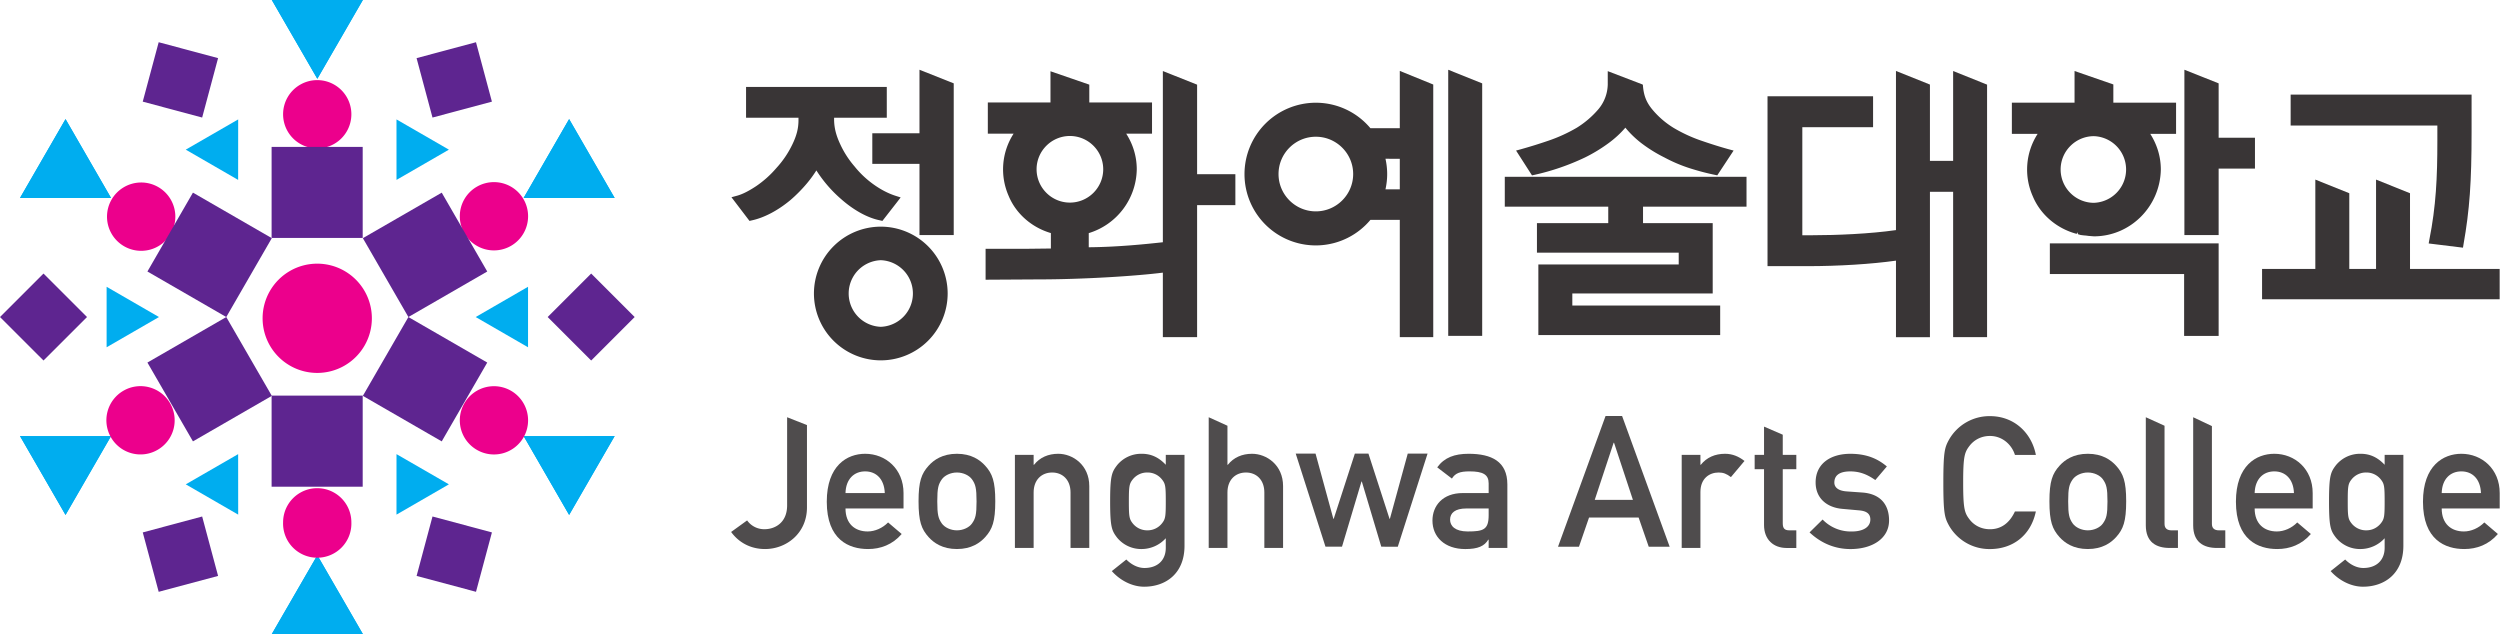 <svg xmlns="http://www.w3.org/2000/svg" width="284.06mm" height="72.039mm" viewBox="0 0 284.06 72.039"><defs><clipPath id="a" clipPathUnits="userSpaceOnUse"><path d="M0 0h510.236v708.661H0Z"/></clipPath><clipPath id="b" clipPathUnits="userSpaceOnUse"><path d="M0 0h510.236v708.661H0Z"/></clipPath><clipPath id="c" clipPathUnits="userSpaceOnUse"><path d="M0 0h510.236v708.661H0Z"/></clipPath><clipPath id="d" clipPathUnits="userSpaceOnUse"><path d="M0 0h510.236v708.661H0Z"/></clipPath><clipPath id="e" clipPathUnits="userSpaceOnUse"><path d="M0 0h510.236v708.661H0Z"/></clipPath><clipPath id="f" clipPathUnits="userSpaceOnUse"><path d="M0 0h510.236v708.661H0Z"/></clipPath><clipPath id="g" clipPathUnits="userSpaceOnUse"><path d="M0 0h510.236v708.661H0Z"/></clipPath><clipPath id="h" clipPathUnits="userSpaceOnUse"><path d="M0 0h510.236v708.661H0Z"/></clipPath></defs><g clip-path="url(#a)" transform="matrix(2.506 0 0 -2.506 -85.25 1669.499)"><path d="M0 0a5.91 5.91 0 0 1 .742-.768c.272-.241.561-.447.859-.615.308-.172.609-.288.892-.345l.118-.028.663.85.165.215-.257.082c-.314.104-.635.27-.954.496a4.327 4.327 0 0 0-.876.823A4.282 4.282 0 0 0 .69 1.741c-.18.391-.26.711-.269 1.067v.114H2.81v1.396h-6.381V2.922h2.377v-.114c0-.37-.085-.699-.282-1.105A4.351 4.351 0 0 0-2.197.641a4.628 4.628 0 0 0-.919-.822c-.321-.213-.604-.358-.845-.427l-.272-.074.818-1.074.12.028c.268.059.555.166.852.322.298.156.595.356.882.594.269.231.524.489.756.766.156.187.298.382.422.58C-.273.36-.144.18 0 0" style="fill:#393536;fill-opacity:1;fill-rule:nonzero;stroke:none" transform="translate(71.416 657.94)"/><path d="M0 0a10.665 10.665 0 0 1 2.29.787c.376.184.74.406 1.08.656.284.209.538.443.756.697.214-.262.459-.497.729-.705A6.47 6.47 0 0 1 5.893.791 6.856 6.856 0 0 1 7.032.305c.393-.126.781-.229 1.208-.316l.053-.01.74 1.123-.213.057c-.367.1-.788.232-1.25.391a6.695 6.695 0 0 0-1.257.581 3.895 3.895 0 0 0-.977.848c-.265.324-.384.636-.415 1.092l-.013.026-1.581.606v-.606a1.802 1.802 0 0 0-.421-1.117 4.171 4.171 0 0 0-.988-.846 7.04 7.04 0 0 0-1.28-.584 22.365 22.365 0 0 0-1.259-.391l-.209-.057.722-1.125Z" style="fill:#393536;fill-opacity:1;fill-rule:nonzero;stroke:none" transform="translate(103.588 658.272)"/></g><path d="M0 0h-2.139v-1.388H0v-3.227h1.553v6.878L0 2.88Z" style="fill:#393536;fill-opacity:1;fill-rule:nonzero;stroke:none" transform="matrix(2.506 0 0 -2.506 104.475 15.142)"/><g clip-path="url(#b)" transform="matrix(2.506 0 0 -2.506 -85.25 1669.499)"><path d="m0 0-1.553.618v-7.763c-.686-.075-2.007-.217-3.36-.227v.641a3.072 3.072 0 0 1 2.177 2.895c0 .57-.165 1.125-.478 1.613h1.17v1.415h-2.844v.809l-1.76.607V-.808h-2.841v-1.415h1.168a2.985 2.985 0 0 1-.223-2.822c.332-.805 1.046-1.431 1.914-1.684v-.7l-1.101-.013H-9.59v-1.402l2.339.014c2.136 0 4.497.156 5.698.307v-2.924H0v5.985h1.735v1.402H0Zm-7.278-3.836c0 .831.678 1.509 1.51 1.509.833 0 1.511-.678 1.511-1.509 0-.833-.678-1.511-1.511-1.511-.832 0-1.51.678-1.51 1.511" style="fill:#393536;fill-opacity:1;fill-rule:nonzero;stroke:none" transform="translate(88.296 662.362)"/></g><path d="M0 0h1.54v11.447L0 12.065Z" style="fill:#393536;fill-opacity:1;fill-rule:nonzero;stroke:none" transform="matrix(2.506 0 0 -2.506 164.553 38.16)"/><path d="M0 0h4.691v-.749H1.458v-1.338h6.428v-.536H1.522v-3.201h8.244v1.34H3.062v.548h6.365v3.187H6.268V0h4.692v1.352H0Z" style="fill:#393536;fill-opacity:1;fill-rule:nonzero;stroke:none" transform="matrix(2.506 0 0 -2.506 170.98 23.479)"/><g clip-path="url(#c)" transform="matrix(2.506 0 0 -2.506 -85.25 1669.499)"><path d="M0 0h-1.052v3.459l-1.54.618v-7.216c-1.178-.171-2.71-.233-3.764-.233h-.482v4.899h3.208v1.402h-4.786v-7.703h1.808c1.415 0 2.906.093 4.016.25v-3.471h1.54v6.593H0v-6.589h1.539V3.456L0 4.074Z" style="fill:#393536;fill-opacity:1;fill-rule:nonzero;stroke:none" transform="translate(122.575 658.907)"/></g><path d="M0 0h6.088v-2.806h1.565V1.39H0Z" style="fill:#393536;fill-opacity:1;fill-rule:nonzero;stroke:none" transform="matrix(2.506 0 0 -2.506 232.912 31.137)"/><path d="m0 0-1.553.618v-7.496H0v3.012h1.647v1.402H0Z" style="fill:#393536;fill-opacity:1;fill-rule:nonzero;stroke:none" transform="matrix(2.506 0 0 -2.506 252.091 9.472)"/><g clip-path="url(#d)" transform="matrix(2.506 0 0 -2.506 -85.25 1669.499)"><path d="M0 0c0-1.623-.059-2.935-.363-4.459l-.03-.168 1.555-.191.024.151c.277 1.57.366 2.811.366 5.107v1.683h-8.204V.72H0Z" style="fill:#393536;fill-opacity:1;fill-rule:nonzero;stroke:none" transform="translate(144.53 659.789)"/></g><path d="M0 0v3.431l-1.54.619V0h-1.213v3.431l-1.54.619V0h-2.415v-1.376H4.065V0Z" style="fill:#393536;fill-opacity:1;fill-rule:nonzero;stroke:none" transform="matrix(2.506 0 0 -2.506 273.835 30.555)"/><g clip-path="url(#e)" transform="matrix(2.506 0 0 -2.506 -85.25 1669.499)"><path d="M0 0h-1.332a3.226 3.226 0 0 1-2.475 1.155 3.237 3.237 0 0 1-3.234-3.234 3.231 3.231 0 0 1 5.709-2.078H0v-5.316h1.517V1.98L0 2.598Zm-3.807-.387c.933 0 1.693-.758 1.693-1.692 0-.932-.76-1.692-1.693-1.692s-1.691.76-1.691 1.692c0 .934.758 1.692 1.691 1.692m3.158-2.384c.049.224.077.454.077.692 0 .238-.028.47-.077.693H0v-1.385z" style="fill:#393536;fill-opacity:1;fill-rule:nonzero;stroke:none" transform="translate(97.486 660.388)"/><path d="M0 0a3.034 3.034 0 0 1-3.031-3.031A3.034 3.034 0 0 1 0-6.062a3.034 3.034 0 0 1 3.032 3.031A3.034 3.034 0 0 1 0 0m0-4.541a1.511 1.511 0 0 0 0 3.02 1.511 1.511 0 0 0 0-3.02" style="fill:#393536;fill-opacity:1;fill-rule:nonzero;stroke:none" transform="translate(73.954 655.924)"/><path d="m0 0 .041-.093.118-.034.161-.019.079-.006.119-.016.242-.019h.007c1.641.004 2.997 1.347 3.025 3.031 0 .57-.166 1.124-.479 1.614h1.17v1.417H1.639V6.7l-1.759.609V5.875h-2.842V4.458h1.168a2.98 2.98 0 0 1-.222-2.823C-1.672.802-.926.163-.02-.076zm-.751 2.845c0 .832.678 1.51 1.511 1.51a1.512 1.512 0 0 0 0-3.022c-.833 0-1.511.679-1.511 1.512" style="fill:#393536;fill-opacity:1;fill-rule:nonzero;stroke:none" transform="translate(128.2 655.672)"/><path d="M0 0a.949.949 0 0 1 .791-.399c.449 0 1.023.273 1.023 1.081v3.996l.9-.356V.59c0-1.181-.941-1.888-1.899-1.888-.682 0-1.207.316-1.54.774z" style="fill:#4f4c4d;fill-opacity:1;fill-rule:nonzero;stroke:none" transform="translate(67.893 642.605)"/><path d="M0 0c0-.692.424-1.042 1.007-1.042.325 0 .675.152.924.409l.616-.524c-.416-.484-.957-.682-1.523-.682-.866 0-1.873.415-1.873 2.146 0 1.64.923 2.173 1.74 2.173.932 0 1.74-.69 1.74-1.78V0Zm1.781.7c-.024.638-.391.982-.89.982S.017 1.338 0 .7Z" style="fill:#4f4c4d;fill-opacity:1;fill-rule:nonzero;stroke:none" transform="translate(72.354 643.146)"/><path d="M0 0c.232.258.624.54 1.282.54C1.939.54 2.33.258 2.563 0c.326-.359.458-.709.458-1.615 0-.915-.132-1.265-.458-1.625-.233-.257-.624-.539-1.281-.539-.658 0-1.05.282-1.282.539-.325.36-.458.71-.458 1.625C-.458-.709-.325-.359 0 0m1.964-.617c-.124.174-.391.308-.682.308-.291 0-.558-.134-.683-.308-.158-.225-.208-.391-.208-.998 0-.617.05-.782.208-1.007.125-.174.392-.309.683-.309.291 0 .558.135.682.309.159.225.208.39.208.998 0 .616-.049.782-.208 1.007" style="fill:#4f4c4d;fill-opacity:1;fill-rule:nonzero;stroke:none" transform="translate(76.124 645.086)"/><path d="M0 0h.849v-.449h.017c.266.334.648.499 1.099.499.657 0 1.407-.506 1.407-1.465V-4.22h-.85v2.515c0 .573-.358.906-.832.906-.483 0-.841-.333-.841-.906V-4.22H0Z" style="fill:#4f4c4d;fill-opacity:1;fill-rule:nonzero;stroke:none" transform="translate(80.035 645.576)"/><path d="M0 0a1.483 1.483 0 0 0-1.091-.49 1.41 1.41 0 0 0-1.115.515c-.241.316-.317.474-.317 1.64 0 1.175.076 1.333.317 1.649a1.41 1.41 0 0 0 1.115.515c.434 0 .775-.165 1.091-.499v.449h.849V-.342c0-1.273-.865-1.856-1.831-1.856-.541 0-1.09.284-1.465.708l.658.525c.207-.209.499-.384.823-.384.567 0 .966.325.966.918zm-1.506.682A.834.834 0 0 1-.831.358a.83.83 0 0 1 .664.324c.151.193.167.309.167.983 0 .682-.016.8-.167.992a.826.826 0 0 1-.664.323.831.831 0 0 1-.675-.323c-.15-.192-.168-.31-.168-.992 0-.674.018-.79.168-.983" style="fill:#4f4c4d;fill-opacity:1;fill-rule:nonzero;stroke:none" transform="translate(86.876 641.797)"/><path d="m0 0 .85-.386v-1.77h.017c.266.334.65.499 1.098.499.658 0 1.407-.506 1.407-1.465v-2.805h-.849v2.515c0 .573-.358.906-.833.906-.482 0-.84-.333-.84-.906v-2.515H0Z" style="fill:#4f4c4d;fill-opacity:1;fill-rule:nonzero;stroke:none" transform="translate(88.822 647.283)"/></g><path d="M0 0h-.016l-.883-2.955h-.749l-1.349 4.22h.899l.807-2.955h.017l.958 2.955H.3l.956-2.955h.017l.809 2.955h.898l-1.349-4.22H.882Z" style="fill:#4f4c4d;fill-opacity:1;fill-rule:nonzero;stroke:none" transform="matrix(2.506 0 0 -2.506 154.736 54.713)"/><g clip-path="url(#f)" transform="matrix(2.506 0 0 -2.506 -85.25 1669.499)"><path d="M0 0h-.018c-.174-.291-.466-.425-1.04-.425-.941 0-1.49.557-1.49 1.291 0 .674.465 1.248 1.373 1.248H0v.441c0 .4-.259.542-.867.542-.441 0-.648-.084-.799-.326l-.666.509c.325.45.791.615 1.424.615 1.04 0 1.756-.349 1.756-1.39v-2.88H0Zm0 1.415h-1.016c-.499 0-.733-.2-.733-.508 0-.282.225-.534.799-.534.708 0 .95.078.95.734z" style="fill:#4f4c4d;fill-opacity:1;fill-rule:nonzero;stroke:none" transform="translate(101.515 641.731)"/></g><path d="M0 0h-2.247l-.457-1.324h-.95l2.156 5.928h.749l2.157-5.928H.459Zm-.258.8-.856 2.59h-.018L-1.989.8Z" style="fill:#4f4c4d;fill-opacity:1;fill-rule:nonzero;stroke:none" transform="matrix(2.506 0 0 -2.506 186.185 58.802)"/><g clip-path="url(#g)" transform="matrix(2.506 0 0 -2.506 -85.25 1669.499)"><path d="M0 0h.849v-.449h.017c.266.334.649.499 1.099.499.341 0 .624-.125.882-.325l-.615-.732c-.201.15-.343.208-.559.208-.416 0-.824-.268-.824-.883V-4.22H0Z" style="fill:#4f4c4d;fill-opacity:1;fill-rule:nonzero;stroke:none" transform="translate(110.268 645.576)"/><path d="m0 0 .849-.367v-.915h.615v-.648H.849v-2.457c0-.234.091-.316.299-.316h.316v-.8h-.441C.432-5.503 0-5.127 0-4.462v2.532h-.425v.648H0Z" style="fill:#4f4c4d;fill-opacity:1;fill-rule:nonzero;stroke:none" transform="translate(114.001 646.858)"/><path d="M0 0a1.775 1.775 0 0 1 1.332-.542c.482 0 .832.186.832.542 0 .3-.225.391-.516.416L.899.483C.199.542-.317.959-.317 1.682c0 .857.683 1.298 1.573 1.298.741 0 1.241-.223 1.657-.574l-.524-.616c-.334.233-.675.392-1.133.392-.541 0-.724-.217-.724-.508 0-.184.133-.368.557-.399l.7-.05c.874-.059 1.224-.592 1.224-1.266 0-.824-.765-1.298-1.748-1.298-.683 0-1.316.248-1.857.756z" style="fill:#4f4c4d;fill-opacity:1;fill-rule:nonzero;stroke:none" transform="translate(116.657 642.645)"/><path d="M0 0c-.233-1.107-1.066-1.705-2.081-1.705A2.11 2.11 0 0 0-3.938-.641c-.19.35-.257.526-.257 1.949s.067 1.598.257 1.947a2.11 2.11 0 0 0 1.857 1.067c1.125 0 1.898-.791 2.081-1.758h-.949c-.141.459-.566.859-1.132.859-.424 0-.732-.202-.916-.434-.233-.301-.299-.465-.299-1.681s.066-1.382.299-1.682c.184-.233.492-.432.916-.432.5 0 .884.273 1.132.806z" style="fill:#4f4c4d;fill-opacity:1;fill-rule:nonzero;stroke:none" transform="translate(126.326 643.011)"/><path d="M0 0c.233.258.624.54 1.281.54C1.94.54 2.33.258 2.563 0c.325-.359.458-.709.458-1.615 0-.915-.133-1.265-.458-1.625-.233-.257-.623-.539-1.282-.539-.657 0-1.048.282-1.281.539-.325.36-.459.71-.459 1.625C-.459-.709-.325-.359 0 0m1.964-.617c-.124.174-.39.308-.683.308-.29 0-.557-.134-.682-.308-.158-.225-.208-.391-.208-.998 0-.617.05-.782.208-1.007.125-.174.392-.309.682-.309.293 0 .559.135.683.309.159.225.209.39.209.998 0 .616-.05.782-.209 1.007" style="fill:#4f4c4d;fill-opacity:1;fill-rule:nonzero;stroke:none" transform="translate(127.4 645.086)"/><path d="m0 0 .849-.386v-4.451c0-.191.108-.291.316-.291h.292v-.799h-.376C.466-5.927 0-5.66 0-4.903Z" style="fill:#4f4c4d;fill-opacity:1;fill-rule:nonzero;stroke:none" transform="translate(131.311 647.283)"/><path d="m0 0 .849-.402v-4.435c0-.191.108-.291.316-.291h.291v-.799h-.374C.466-5.927 0-5.66 0-4.903Z" style="fill:#4f4c4d;fill-opacity:1;fill-rule:nonzero;stroke:none" transform="translate(133.459 647.283)"/><path d="M0 0c0-.692.425-1.042 1.008-1.042.325 0 .675.152.923.409l.617-.524c-.416-.484-.957-.682-1.524-.682-.866 0-1.873.415-1.873 2.146 0 1.64.924 2.173 1.74 2.173.933 0 1.74-.69 1.74-1.78V0Zm1.782.7c-.024.638-.391.982-.891.982C.392 1.682.018 1.338 0 .7Z" style="fill:#4f4c4d;fill-opacity:1;fill-rule:nonzero;stroke:none" transform="translate(136.246 643.146)"/><path d="M0 0a1.486 1.486 0 0 0-1.091-.49 1.41 1.41 0 0 0-1.115.515c-.242.316-.316.474-.316 1.64 0 1.175.074 1.333.316 1.649a1.41 1.41 0 0 0 1.115.515c.433 0 .775-.165 1.091-.499v.449h.849V-.342c0-1.273-.866-1.856-1.832-1.856-.541 0-1.09.284-1.465.708l.659.525c.207-.209.499-.384.823-.384.566 0 .966.325.966.918zm-1.507.682A.837.837 0 0 1-.832.358c.332 0 .549.176.665.324.15.193.167.309.167.983 0 .682-.017.8-.167.992a.828.828 0 0 1-.665.323.834.834 0 0 1-.675-.323c-.15-.192-.166-.31-.166-.992 0-.674.016-.79.166-.983" style="fill:#4f4c4d;fill-opacity:1;fill-rule:nonzero;stroke:none" transform="translate(142.14 641.797)"/><path d="M0 0c0-.692.425-1.042 1.008-1.042.324 0 .673.152.924.409l.615-.524c-.416-.484-.956-.682-1.523-.682-.865 0-1.873.415-1.873 2.146 0 1.64.924 2.173 1.74 2.173.932 0 1.739-.69 1.739-1.78V0Zm1.78.7c-.023.638-.39.982-.889.982S.017 1.338 0 .7Z" style="fill:#4f4c4d;fill-opacity:1;fill-rule:nonzero;stroke:none" transform="translate(144.727 643.146)"/></g><path d="m0 0 2.064-3.572L4.128 0Z" style="fill:#00adef;fill-opacity:1;fill-rule:nonzero;stroke:none" transform="matrix(2.506 0 0 -2.506 30.884 0)"/><path d="m0 0-2.064 3.572L-4.128 0Z" style="fill:#00adef;fill-opacity:1;fill-rule:nonzero;stroke:none" transform="matrix(2.506 0 0 -2.506 41.229 72.04)"/><path d="m0 0 4.126.002-2.062 3.573Z" style="fill:#00adef;fill-opacity:1;fill-rule:nonzero;stroke:none" transform="matrix(2.506 0 0 -2.506 2.274 22.492)"/><path d="m0 0 2.063 3.574-4.127.001Z" style="fill:#00adef;fill-opacity:1;fill-rule:nonzero;stroke:none" transform="matrix(2.506 0 0 -2.506 7.446 58.51)"/><path d="m0 0-4.126-.002 2.062-3.573z" style="fill:#00adef;fill-opacity:1;fill-rule:nonzero;stroke:none" transform="matrix(2.506 0 0 -2.506 69.839 49.55)"/><path d="m0 0-2.062-3.574 4.126-.001Z" style="fill:#00adef;fill-opacity:1;fill-rule:nonzero;stroke:none" transform="matrix(2.506 0 0 -2.506 64.666 13.531)"/><path d="m0 0 2.064-3.572L4.128 0Z" style="fill:#00adef;fill-opacity:1;fill-rule:nonzero;stroke:none" transform="matrix(2.506 0 0 -2.506 30.884 0)"/><path d="m0 0-2.064 3.572L-4.128 0Z" style="fill:#00adef;fill-opacity:1;fill-rule:nonzero;stroke:none" transform="matrix(2.506 0 0 -2.506 41.229 72.04)"/><path d="m0 0 4.126.002-2.062 3.573Z" style="fill:#00adef;fill-opacity:1;fill-rule:nonzero;stroke:none" transform="matrix(2.506 0 0 -2.506 2.274 22.492)"/><path d="m0 0 2.063 3.574-4.127.001Z" style="fill:#00adef;fill-opacity:1;fill-rule:nonzero;stroke:none" transform="matrix(2.506 0 0 -2.506 7.446 58.51)"/><path d="m0 0-4.126-.002 2.062-3.573z" style="fill:#00adef;fill-opacity:1;fill-rule:nonzero;stroke:none" transform="matrix(2.506 0 0 -2.506 69.839 49.55)"/><path d="m0 0-2.062-3.574 4.126-.001Z" style="fill:#00adef;fill-opacity:1;fill-rule:nonzero;stroke:none" transform="matrix(2.506 0 0 -2.506 64.666 13.531)"/><path d="m0 0-2.377-1.371 2.375-1.372z" style="fill:#00adef;fill-opacity:1;fill-rule:nonzero;stroke:none" transform="matrix(2.506 0 0 -2.506 27.063 13.568)"/><path d="m0 0-.001-2.743L2.375-1.37Z" style="fill:#00adef;fill-opacity:1;fill-rule:nonzero;stroke:none" transform="matrix(2.506 0 0 -2.506 45.053 51.6)"/><path d="M0 0v-2.743l2.374 1.371z" style="fill:#00adef;fill-opacity:1;fill-rule:nonzero;stroke:none" transform="matrix(2.506 0 0 -2.506 12.114 32.585)"/><path d="m0 0-2.375-1.37L.002-2.743Z" style="fill:#00adef;fill-opacity:1;fill-rule:nonzero;stroke:none" transform="matrix(2.506 0 0 -2.506 27.059 51.6)"/><path d="m0 0-2.374-1.372L0-2.743Z" style="fill:#00adef;fill-opacity:1;fill-rule:nonzero;stroke:none" transform="matrix(2.506 0 0 -2.506 59.998 32.585)"/><path d="m0 0 .001-2.743 2.375 1.372z" style="fill:#00adef;fill-opacity:1;fill-rule:nonzero;stroke:none" transform="matrix(2.506 0 0 -2.506 45.05 13.568)"/><g clip-path="url(#h)" transform="matrix(2.506 0 0 -2.506 -85.25 1669.499)"><path d="M0 0a1.548 1.548 0 1 0-3.096 0A1.548 1.548 0 1 0 0 0" style="fill:#ec008c;fill-opacity:1;fill-rule:nonzero;stroke:none" transform="translate(49.95 661.02)"/><path d="M0 0a1.547 1.547 0 1 0 3.096 0A1.549 1.549 0 1 0 0 0" style="fill:#ec008c;fill-opacity:1;fill-rule:nonzero;stroke:none" transform="translate(46.854 642.518)"/><path d="M0 0a1.549 1.549 0 1 0-1.549-2.682A1.549 1.549 0 0 0 0 0" style="fill:#ec008c;fill-opacity:1;fill-rule:nonzero;stroke:none" transform="translate(41.163 657.736)"/><path d="M0 0c.74.427 1.687.174 2.114-.568a1.544 1.544 0 0 0-.566-2.112 1.544 1.544 0 0 0-2.114.565A1.547 1.547 0 0 0 0 0" style="fill:#ec008c;fill-opacity:1;fill-rule:nonzero;stroke:none" transform="translate(39.616 648.485)"/><path d="M0 0a1.545 1.545 0 0 0-.566 2.112A1.547 1.547 0 1 0 2.115.565 1.545 1.545 0 0 0 0 0" style="fill:#ec008c;fill-opacity:1;fill-rule:nonzero;stroke:none" transform="translate(55.64 645.804)"/><path d="M0 0a1.548 1.548 0 1 0-1.547 2.682A1.548 1.548 0 0 0 0 0" style="fill:#ec008c;fill-opacity:1;fill-rule:nonzero;stroke:none" transform="translate(57.188 655.054)"/><path d="M0 0a2.476 2.476 0 1 0-4.954 0A2.477 2.477 0 1 0 0 0" style="fill:#ec008c;fill-opacity:1;fill-rule:nonzero;stroke:none" transform="translate(50.879 651.769)"/></g><path d="M86.057 102.72H84.6v-1.456h1.457zM84.6 105.242h1.457v1.457H84.6z" style="fill:#5e2590;fill-opacity:1;fill-rule:nonzero;stroke:none;stroke-width:.353" transform="translate(-570.138 -702.688) scale(7.104)"/><path d="m0 0-2.065-3.576-3.575 2.064 2.064 3.576z" style="fill:#5e2590;fill-opacity:1;fill-rule:nonzero;stroke:none" transform="matrix(2.506 0 0 -2.506 30.884 27.06)"/><path d="m0 0 2.065-3.574-3.576-2.064-2.064 3.574z" style="fill:#5e2590;fill-opacity:1;fill-rule:nonzero;stroke:none" transform="matrix(2.506 0 0 -2.506 25.71 36.022)"/><path d="m0 0 2.065 3.574L5.64 1.51 3.576-2.064Z" style="fill:#5e2590;fill-opacity:1;fill-rule:nonzero;stroke:none" transform="matrix(2.506 0 0 -2.506 41.229 44.98)"/><path d="m0 0-2.065 3.576 3.576 2.063 2.064-3.575Z" style="fill:#5e2590;fill-opacity:1;fill-rule:nonzero;stroke:none" transform="matrix(2.506 0 0 -2.506 46.404 36.022)"/><path d="m0 0-1.973-1.971L-3.945 0l1.972 1.971Z" style="fill:#5e2590;fill-opacity:1;fill-rule:nonzero;stroke:none" transform="matrix(2.506 0 0 -2.506 9.887 36.022)"/><path d="m0 0 1.971-1.971L0-3.943l-1.973 1.972Z" style="fill:#5e2590;fill-opacity:1;fill-rule:nonzero;stroke:none" transform="matrix(2.506 0 0 -2.506 67.172 31.082)"/><path d="m0 0-.722 2.694 2.694.721.722-2.694Z" style="fill:#5e2590;fill-opacity:1;fill-rule:nonzero;stroke:none" transform="matrix(2.506 0 0 -2.506 49.142 13.356)"/><path d="m0 0-2.693-.721-.722 2.693 2.693.722z" style="fill:#5e2590;fill-opacity:1;fill-rule:nonzero;stroke:none" transform="matrix(2.506 0 0 -2.506 24.78 65.438)"/><path d="m0 0-2.694.721.723 2.694 2.693-.721Z" style="fill:#5e2590;fill-opacity:1;fill-rule:nonzero;stroke:none" transform="matrix(2.506 0 0 -2.506 22.97 13.356)"/><path d="m0 0-.722-2.693-2.693.721.721 2.694z" style="fill:#5e2590;fill-opacity:1;fill-rule:nonzero;stroke:none" transform="matrix(2.506 0 0 -2.506 55.894 60.495)"/></svg>